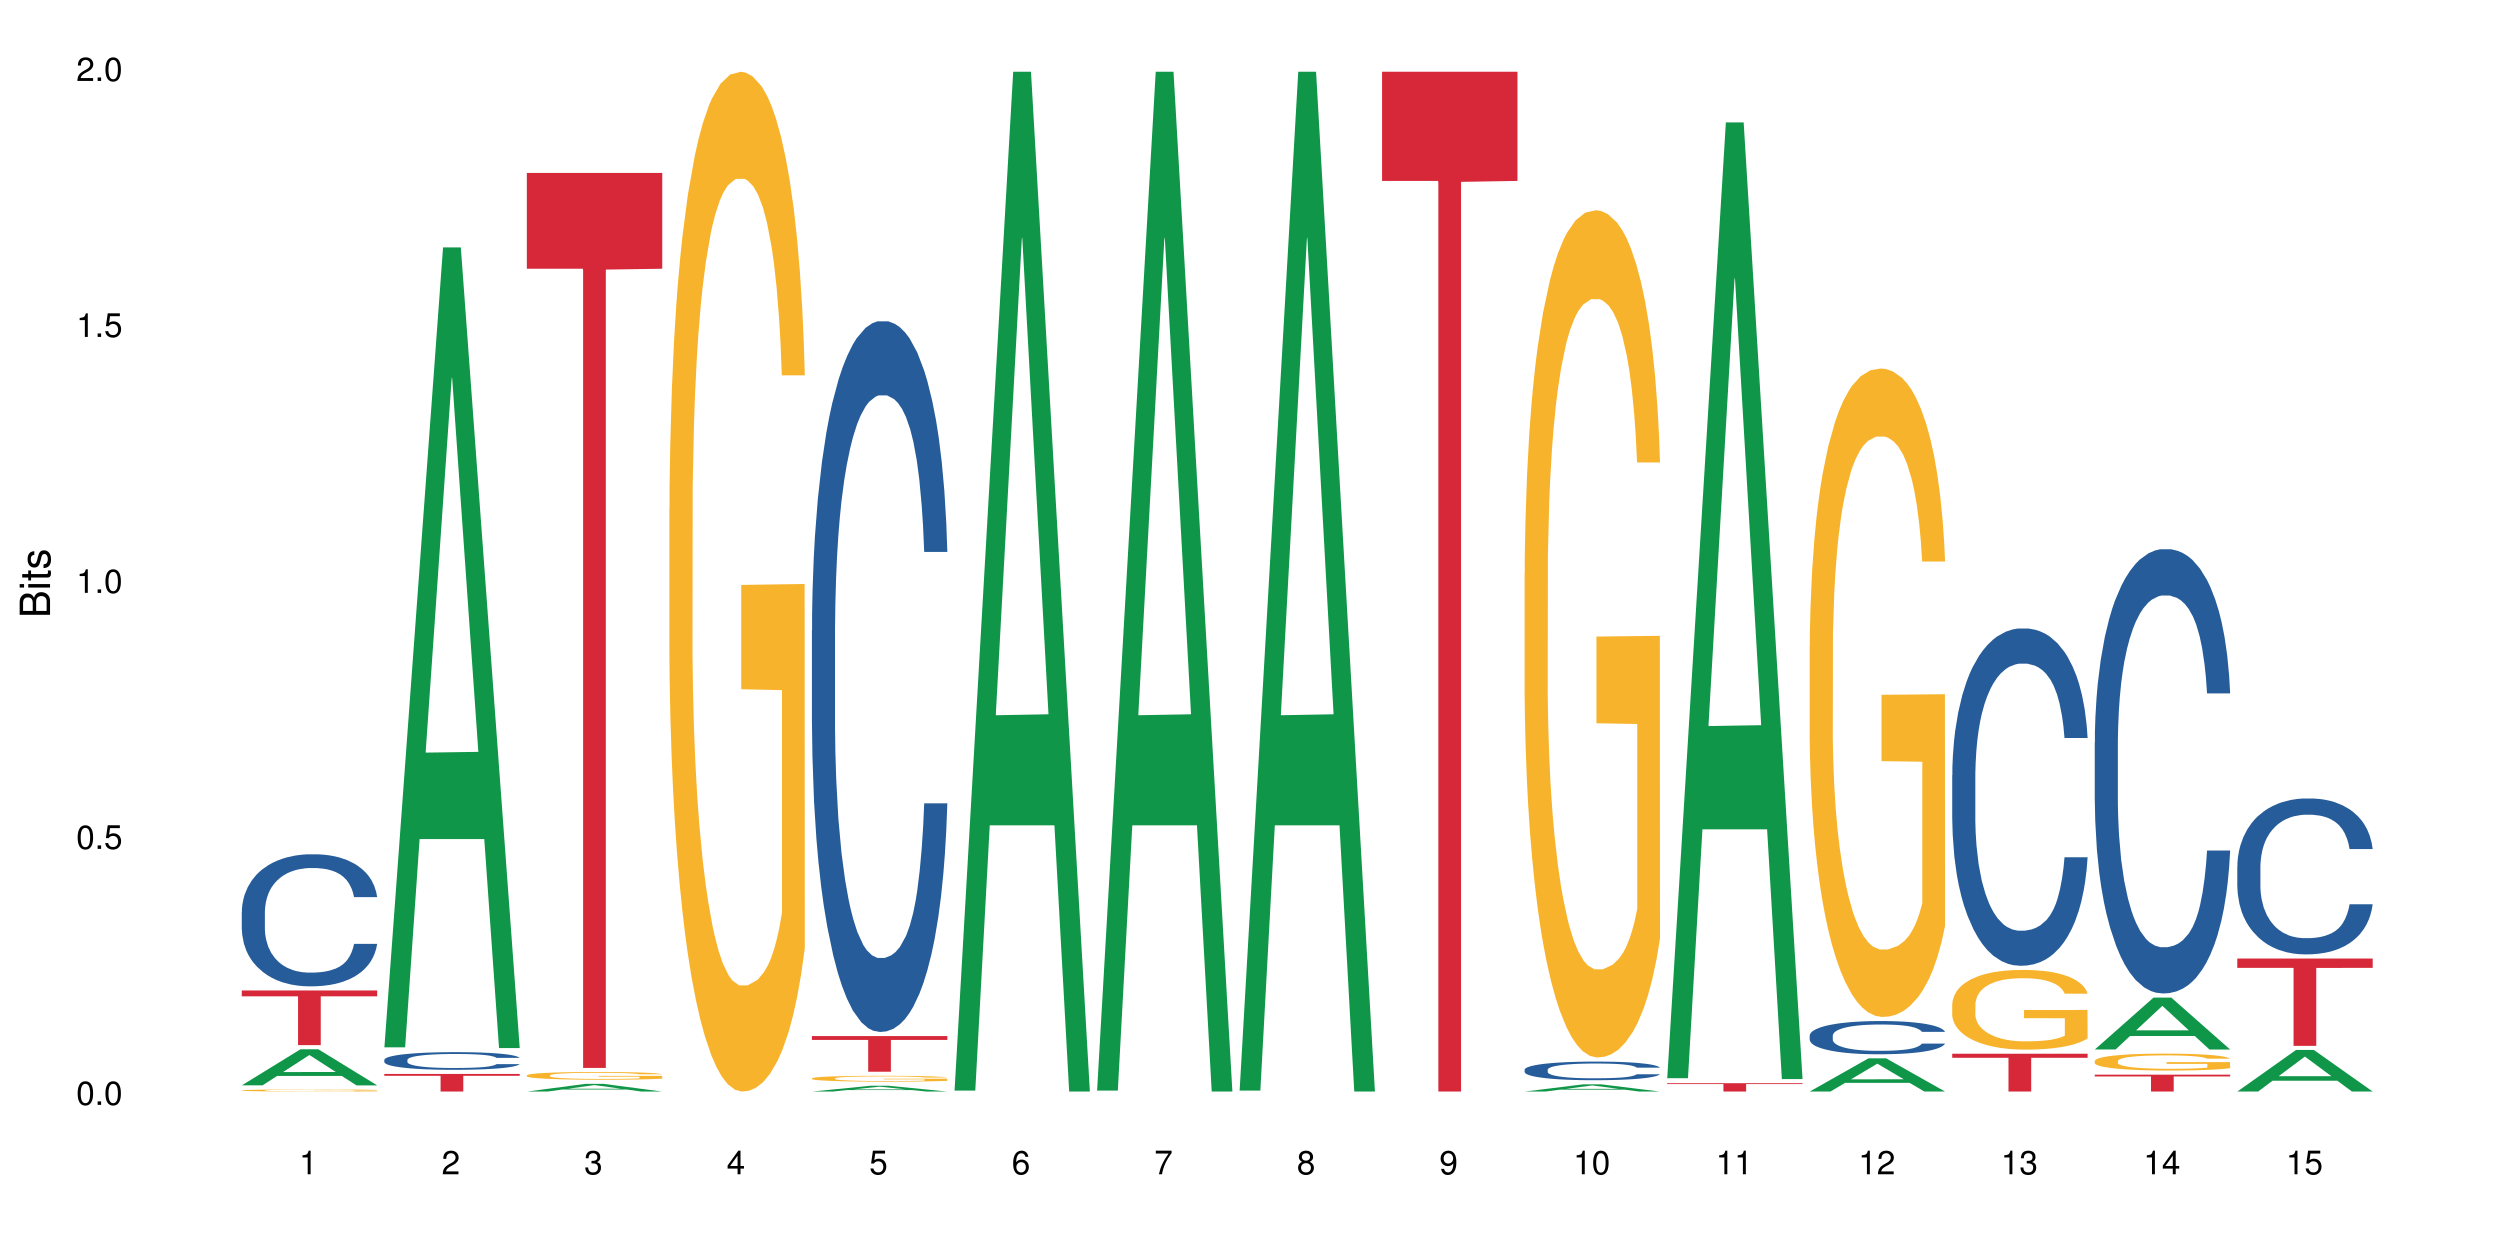 <?xml version="1.0" encoding="UTF-8"?>
<svg xmlns="http://www.w3.org/2000/svg" xmlns:xlink="http://www.w3.org/1999/xlink" width="720pt" height="360pt" viewBox="0 0 720 360" version="1.1">
<defs>
<g>
<symbol overflow="visible" id="glyph0-0">
<path style="stroke:none;" d=""/>
</symbol>
<symbol overflow="visible" id="glyph0-1">
<path style="stroke:none;" d="M 2.641 -6.797 C 2 -6.797 1.422 -6.531 1.078 -6.047 C 0.641 -5.453 0.406 -4.547 0.406 -3.297 C 0.406 -1 1.188 0.219 2.641 0.219 C 4.078 0.219 4.859 -1 4.859 -3.234 C 4.859 -4.562 4.656 -5.438 4.203 -6.047 C 3.844 -6.531 3.281 -6.797 2.641 -6.797 Z M 2.641 -6.047 C 3.547 -6.047 4 -5.125 4 -3.312 C 4 -1.375 3.562 -0.484 2.625 -0.484 C 1.734 -0.484 1.281 -1.422 1.281 -3.281 C 1.281 -5.141 1.734 -6.047 2.641 -6.047 Z M 2.641 -6.047 "/>
</symbol>
<symbol overflow="visible" id="glyph0-2">
<path style="stroke:none;" d="M 1.828 -1 L 0.828 -1 L 0.828 0 L 1.828 0 Z M 1.828 -1 "/>
</symbol>
<symbol overflow="visible" id="glyph0-3">
<path style="stroke:none;" d="M 4.562 -6.797 L 1.062 -6.797 L 0.547 -3.094 L 1.328 -3.094 C 1.719 -3.562 2.047 -3.734 2.578 -3.734 C 3.484 -3.734 4.062 -3.109 4.062 -2.094 C 4.062 -1.125 3.484 -0.531 2.578 -0.531 C 1.828 -0.531 1.375 -0.906 1.188 -1.672 L 0.328 -1.672 C 0.453 -1.109 0.547 -0.844 0.75 -0.594 C 1.125 -0.078 1.828 0.219 2.594 0.219 C 3.969 0.219 4.922 -0.781 4.922 -2.219 C 4.922 -3.562 4.031 -4.484 2.719 -4.484 C 2.25 -4.484 1.859 -4.359 1.469 -4.062 L 1.734 -5.969 L 4.562 -5.969 Z M 4.562 -6.797 "/>
</symbol>
<symbol overflow="visible" id="glyph0-4">
<path style="stroke:none;" d="M 2.484 -4.844 L 2.484 0 L 3.328 0 L 3.328 -6.797 L 2.766 -6.797 C 2.469 -5.75 2.281 -5.609 0.984 -5.453 L 0.984 -4.844 Z M 2.484 -4.844 "/>
</symbol>
<symbol overflow="visible" id="glyph0-5">
<path style="stroke:none;" d="M 4.859 -0.828 L 1.281 -0.828 C 1.359 -1.391 1.672 -1.75 2.5 -2.234 L 3.469 -2.75 C 4.406 -3.266 4.906 -3.969 4.906 -4.812 C 4.906 -5.375 4.672 -5.906 4.266 -6.266 C 3.859 -6.625 3.375 -6.797 2.719 -6.797 C 1.859 -6.797 1.219 -6.5 0.844 -5.922 C 0.609 -5.562 0.5 -5.125 0.484 -4.438 L 1.328 -4.438 C 1.359 -4.906 1.406 -5.188 1.531 -5.406 C 1.75 -5.812 2.188 -6.062 2.703 -6.062 C 3.469 -6.062 4.031 -5.516 4.031 -4.781 C 4.031 -4.25 3.719 -3.797 3.125 -3.438 L 2.234 -2.938 C 0.812 -2.141 0.406 -1.5 0.328 0 L 4.859 0 Z M 4.859 -0.828 "/>
</symbol>
<symbol overflow="visible" id="glyph0-6">
<path style="stroke:none;" d="M 2.125 -3.125 L 2.578 -3.125 C 3.516 -3.125 3.984 -2.703 3.984 -1.891 C 3.984 -1.031 3.469 -0.531 2.578 -0.531 C 1.656 -0.531 1.203 -0.984 1.156 -1.969 L 0.312 -1.969 C 0.344 -1.422 0.438 -1.078 0.609 -0.766 C 0.953 -0.109 1.625 0.219 2.547 0.219 C 3.953 0.219 4.859 -0.609 4.859 -1.906 C 4.859 -2.766 4.516 -3.25 3.703 -3.516 C 4.344 -3.766 4.656 -4.25 4.656 -4.938 C 4.656 -6.109 3.875 -6.797 2.578 -6.797 C 1.203 -6.797 0.484 -6.047 0.453 -4.609 L 1.297 -4.609 C 1.312 -5.016 1.344 -5.25 1.453 -5.453 C 1.641 -5.828 2.062 -6.062 2.594 -6.062 C 3.344 -6.062 3.797 -5.625 3.797 -4.906 C 3.797 -4.422 3.609 -4.141 3.25 -3.984 C 3.016 -3.891 2.719 -3.844 2.125 -3.844 Z M 2.125 -3.125 "/>
</symbol>
<symbol overflow="visible" id="glyph0-7">
<path style="stroke:none;" d="M 3.141 -1.625 L 3.141 0 L 3.984 0 L 3.984 -1.625 L 4.984 -1.625 L 4.984 -2.391 L 3.984 -2.391 L 3.984 -6.797 L 3.359 -6.797 L 0.266 -2.516 L 0.266 -1.625 Z M 3.141 -2.391 L 1 -2.391 L 3.141 -5.359 Z M 3.141 -2.391 "/>
</symbol>
<symbol overflow="visible" id="glyph0-8">
<path style="stroke:none;" d="M 4.781 -5.031 C 4.609 -6.141 3.891 -6.797 2.844 -6.797 C 2.094 -6.797 1.422 -6.438 1.031 -5.828 C 0.609 -5.172 0.406 -4.344 0.406 -3.094 C 0.406 -1.953 0.578 -1.234 0.984 -0.625 C 1.359 -0.078 1.953 0.219 2.703 0.219 C 3.984 0.219 4.922 -0.734 4.922 -2.078 C 4.922 -3.344 4.062 -4.234 2.844 -4.234 C 2.172 -4.234 1.641 -3.969 1.281 -3.469 C 1.281 -5.125 1.828 -6.047 2.797 -6.047 C 3.391 -6.047 3.797 -5.672 3.938 -5.031 Z M 2.734 -3.484 C 3.547 -3.484 4.062 -2.922 4.062 -2 C 4.062 -1.156 3.484 -0.531 2.703 -0.531 C 1.922 -0.531 1.328 -1.188 1.328 -2.047 C 1.328 -2.891 1.906 -3.484 2.734 -3.484 Z M 2.734 -3.484 "/>
</symbol>
<symbol overflow="visible" id="glyph0-9">
<path style="stroke:none;" d="M 4.984 -6.797 L 0.438 -6.797 L 0.438 -5.969 L 4.109 -5.969 C 2.5 -3.656 1.828 -2.234 1.328 0 L 2.219 0 C 2.594 -2.172 3.453 -4.047 4.984 -6.094 Z M 4.984 -6.797 "/>
</symbol>
<symbol overflow="visible" id="glyph0-10">
<path style="stroke:none;" d="M 3.75 -3.578 C 4.453 -4 4.688 -4.344 4.688 -4.984 C 4.688 -6.047 3.844 -6.797 2.641 -6.797 C 1.438 -6.797 0.594 -6.047 0.594 -4.984 C 0.594 -4.359 0.828 -4.016 1.516 -3.578 C 0.734 -3.203 0.359 -2.641 0.359 -1.891 C 0.359 -0.641 1.297 0.219 2.641 0.219 C 3.984 0.219 4.922 -0.641 4.922 -1.875 C 4.922 -2.641 4.531 -3.203 3.75 -3.578 Z M 2.641 -6.047 C 3.359 -6.047 3.812 -5.625 3.812 -4.969 C 3.812 -4.344 3.344 -3.922 2.641 -3.922 C 1.922 -3.922 1.453 -4.344 1.453 -4.984 C 1.453 -5.625 1.922 -6.047 2.641 -6.047 Z M 2.641 -3.203 C 3.484 -3.203 4.062 -2.672 4.062 -1.875 C 4.062 -1.062 3.484 -0.531 2.625 -0.531 C 1.797 -0.531 1.219 -1.078 1.219 -1.875 C 1.219 -2.672 1.797 -3.203 2.641 -3.203 Z M 2.641 -3.203 "/>
</symbol>
<symbol overflow="visible" id="glyph0-11">
<path style="stroke:none;" d="M 0.516 -1.547 C 0.672 -0.438 1.406 0.219 2.438 0.219 C 3.188 0.219 3.859 -0.141 4.266 -0.75 C 4.688 -1.406 4.891 -2.25 4.891 -3.484 C 4.891 -4.625 4.703 -5.359 4.312 -5.953 C 3.938 -6.5 3.344 -6.797 2.594 -6.797 C 1.297 -6.797 0.359 -5.844 0.359 -4.516 C 0.359 -3.25 1.234 -2.344 2.453 -2.344 C 3.094 -2.344 3.562 -2.578 4.016 -3.109 C 4 -1.453 3.469 -0.531 2.5 -0.531 C 1.906 -0.531 1.484 -0.906 1.359 -1.547 Z M 2.578 -6.062 C 3.375 -6.062 3.969 -5.406 3.969 -4.531 C 3.969 -3.688 3.375 -3.094 2.547 -3.094 C 1.734 -3.094 1.234 -3.672 1.234 -4.578 C 1.234 -5.438 1.797 -6.062 2.578 -6.062 Z M 2.578 -6.062 "/>
</symbol>
<symbol overflow="visible" id="glyph1-0">
<path style="stroke:none;" d=""/>
</symbol>
<symbol overflow="visible" id="glyph1-1">
<path style="stroke:none;" d="M 0 -0.953 L 0 -4.891 C 0 -5.719 -0.234 -6.344 -0.734 -6.797 C -1.188 -7.234 -1.812 -7.469 -2.5 -7.469 C -3.547 -7.469 -4.188 -7 -4.625 -5.875 C -4.984 -6.672 -5.641 -7.094 -6.531 -7.094 C -7.156 -7.094 -7.734 -6.859 -8.141 -6.391 C -8.562 -5.938 -8.75 -5.344 -8.75 -4.5 L -8.75 -0.953 Z M -4.984 -2.062 L -7.766 -2.062 L -7.766 -4.219 C -7.766 -4.844 -7.688 -5.203 -7.453 -5.5 C -7.219 -5.812 -6.859 -5.969 -6.375 -5.969 C -5.906 -5.969 -5.531 -5.812 -5.297 -5.5 C -5.062 -5.203 -4.984 -4.844 -4.984 -4.219 Z M -0.984 -2.062 L -4 -2.062 L -4 -4.781 C -4 -5.328 -3.859 -5.688 -3.578 -5.953 C -3.297 -6.219 -2.922 -6.359 -2.484 -6.359 C -2.062 -6.359 -1.688 -6.219 -1.406 -5.953 C -1.109 -5.688 -0.984 -5.328 -0.984 -4.781 Z M -0.984 -2.062 "/>
</symbol>
<symbol overflow="visible" id="glyph1-2">
<path style="stroke:none;" d="M -6.281 -1.797 L -6.281 -0.797 L 0 -0.797 L 0 -1.797 Z M -8.75 -1.797 L -8.75 -0.797 L -7.484 -0.797 L -7.484 -1.797 Z M -8.75 -1.797 "/>
</symbol>
<symbol overflow="visible" id="glyph1-3">
<path style="stroke:none;" d="M -6.281 -3.047 L -6.281 -2.016 L -8.016 -2.016 L -8.016 -1.016 L -6.281 -1.016 L -6.281 -0.172 L -5.469 -0.172 L -5.469 -1.016 L -0.719 -1.016 C -0.078 -1.016 0.281 -1.453 0.281 -2.234 C 0.281 -2.469 0.25 -2.719 0.188 -3.047 L -0.641 -3.047 C -0.609 -2.922 -0.594 -2.766 -0.594 -2.562 C -0.594 -2.141 -0.719 -2.016 -1.156 -2.016 L -5.469 -2.016 L -5.469 -3.047 Z M -6.281 -3.047 "/>
</symbol>
<symbol overflow="visible" id="glyph1-4">
<path style="stroke:none;" d="M -4.531 -5.25 C -5.766 -5.25 -6.469 -4.422 -6.469 -2.969 C -6.469 -1.516 -5.719 -0.562 -4.547 -0.562 C -3.562 -0.562 -3.094 -1.062 -2.734 -2.562 L -2.516 -3.484 C -2.344 -4.188 -2.094 -4.469 -1.625 -4.469 C -1.047 -4.469 -0.641 -3.875 -0.641 -3 C -0.641 -2.453 -0.797 -2 -1.062 -1.75 C -1.25 -1.594 -1.422 -1.531 -1.875 -1.469 L -1.875 -0.406 C -0.422 -0.453 0.281 -1.266 0.281 -2.922 C 0.281 -4.5 -0.5 -5.516 -1.719 -5.516 C -2.656 -5.516 -3.172 -4.984 -3.469 -3.734 L -3.703 -2.766 C -3.891 -1.953 -4.156 -1.609 -4.594 -1.609 C -5.172 -1.609 -5.547 -2.125 -5.547 -2.938 C -5.547 -3.75 -5.203 -4.172 -4.531 -4.203 Z M -4.531 -5.25 "/>
</symbol>
</g>
</defs>
<g id="surface24224">
<rect x="0" y="0" width="720" height="360" style="fill:rgb(100%,100%,100%);fill-opacity:1;stroke:none;"/>
<path style=" stroke:none;fill-rule:nonzero;fill:rgb(6.275%,58.824%,28.235%);fill-opacity:1;" d="M 69.629 312.578 L 69.672 312.57 L 86.547 302.184 L 91.672 302.184 L 108.629 312.59 L 102.668 312.59 L 98.418 309.871 L 79.797 309.871 L 75.629 312.578 L 69.629 312.578 L 81.586 308.75 L 96.711 308.738 L 89.172 303.883 L 89.086 303.875 L 89.004 303.902 L 81.547 308.738 L 81.586 308.75 Z M 69.629 312.578 "/>
<path style=" stroke:none;fill-rule:nonzero;fill:rgb(14.51%,36.078%,60%);fill-opacity:1;" d="M 69.629 262.59 L 69.676 262.555 L 69.676 261.723 L 69.82 260.398 L 70.152 258.73 L 70.484 257.586 L 71.34 255.535 L 72.531 253.551 L 73.766 252.023 L 74.672 251.117 L 75.48 250.422 L 77.332 249.137 L 78.523 248.477 L 79.809 247.887 L 81.375 247.297 L 82.52 246.949 L 85.086 246.391 L 86.988 246.148 L 88.461 246.043 L 91.648 246.043 L 93.551 246.184 L 94.93 246.355 L 96.453 246.637 L 97.738 246.949 L 99.973 247.711 L 101.969 248.688 L 102.871 249.242 L 104.301 250.32 L 105.395 251.363 L 106.156 252.266 L 107.012 253.551 L 107.77 255.117 L 108.344 256.891 L 108.629 258.383 L 101.969 258.383 L 101.637 256.992 L 101.258 255.918 L 100.543 254.492 L 99.828 253.484 L 98.832 252.477 L 97.926 251.812 L 96.691 251.152 L 95.598 250.738 L 94.453 250.422 L 93.359 250.215 L 91.27 250.008 L 88.844 250.008 L 87.938 250.078 L 86.086 250.355 L 85.086 250.598 L 83.66 251.086 L 82.66 251.535 L 81.473 252.23 L 80.664 252.824 L 79.664 253.727 L 78.949 254.527 L 78.141 255.672 L 77.668 256.543 L 77.238 257.516 L 76.859 258.664 L 76.574 259.879 L 76.383 261.164 L 76.289 262.418 L 76.289 267.805 L 76.383 269.055 L 76.621 270.516 L 77.238 272.637 L 78.141 274.48 L 79.188 275.938 L 80.188 276.98 L 80.758 277.469 L 81.52 278.023 L 82.707 278.719 L 84.422 279.414 L 85.418 279.691 L 86.941 279.973 L 88.512 280.109 L 90.602 280.109 L 92.457 279.973 L 93.695 279.797 L 94.977 279.52 L 96.738 278.93 L 97.832 278.371 L 98.781 277.711 L 99.496 277.051 L 99.973 276.496 L 100.684 275.418 L 101.258 274.234 L 101.684 273.02 L 101.969 271.836 L 108.629 271.836 L 108.344 273.227 L 107.914 274.582 L 107.484 275.59 L 106.82 276.809 L 106.059 277.887 L 104.965 279.102 L 104.062 279.902 L 102.871 280.77 L 101.777 281.43 L 100.59 282.023 L 98.832 282.719 L 97.688 283.066 L 96.453 283.379 L 94.977 283.656 L 93.125 283.898 L 91.125 284.039 L 89.27 284.074 L 87.273 284.004 L 85.801 283.863 L 83.848 283.551 L 81.426 282.926 L 79.664 282.266 L 78.285 281.605 L 77.098 280.91 L 75.766 279.973 L 74.051 278.441 L 73.008 277.258 L 72.293 276.285 L 71.484 274.93 L 70.914 273.715 L 70.246 271.766 L 69.773 269.301 L 69.629 267.387 Z M 69.629 262.59 "/>
<path style=" stroke:none;fill-rule:nonzero;fill:rgb(96.863%,70.196%,16.863%);fill-opacity:1;" d="M 69.629 314.027 L 69.676 314.027 L 69.676 314.016 L 69.867 313.988 L 70.344 313.957 L 70.961 313.926 L 71.625 313.906 L 72.055 313.895 L 72.77 313.879 L 73.387 313.867 L 74.957 313.84 L 76.953 313.816 L 78.047 313.809 L 79.285 313.797 L 81.043 313.789 L 81.852 313.785 L 84.324 313.773 L 87.133 313.77 L 93.598 313.77 L 96.262 313.777 L 97.785 313.781 L 98.973 313.789 L 100.211 313.797 L 101.73 313.805 L 103.16 313.82 L 104.301 313.832 L 105.441 313.848 L 106.391 313.867 L 107.199 313.887 L 107.914 313.91 L 108.344 313.93 L 108.629 313.949 L 102.016 313.949 L 101.637 313.93 L 101.207 313.914 L 100.496 313.895 L 99.066 313.871 L 97.738 313.855 L 96.594 313.848 L 95.168 313.84 L 93.789 313.836 L 92.219 313.832 L 88.746 313.832 L 86.465 313.836 L 85.133 313.84 L 84.184 313.844 L 82.852 313.852 L 82.043 313.859 L 81.566 313.863 L 80.141 313.879 L 79.188 313.895 L 78.664 313.906 L 78 313.922 L 77.523 313.938 L 77 313.961 L 76.715 313.977 L 76.336 314.012 L 76.289 314.113 L 76.43 314.133 L 76.715 314.156 L 77.098 314.176 L 77.668 314.195 L 78.238 314.211 L 79.234 314.234 L 80.094 314.25 L 80.758 314.258 L 82.043 314.273 L 82.566 314.277 L 83.801 314.289 L 85.086 314.297 L 86.656 314.301 L 87.844 314.305 L 89.746 314.309 L 92.172 314.309 L 95.027 314.305 L 96.832 314.301 L 98.07 314.297 L 98.879 314.293 L 99.875 314.285 L 100.59 314.281 L 101.258 314.273 L 102.062 314.266 L 102.062 314.133 L 90.316 314.133 L 90.316 314.07 L 108.578 314.07 L 108.629 314.285 L 107.629 314.301 L 106.391 314.316 L 105.203 314.324 L 103.965 314.336 L 102.207 314.348 L 100.781 314.352 L 98.594 314.359 L 96.594 314.363 L 94.504 314.367 L 92.648 314.371 L 88.512 314.371 L 86.418 314.367 L 84.754 314.363 L 83.23 314.355 L 81.711 314.348 L 79.809 314.336 L 78.57 314.328 L 77.285 314.316 L 76.004 314.305 L 74.859 314.289 L 74.102 314.277 L 73.34 314.262 L 72.531 314.246 L 71.77 314.227 L 71.199 314.211 L 70.676 314.191 L 70.297 314.172 L 69.914 314.148 L 69.723 314.129 L 69.629 314.113 Z M 69.629 314.027 "/>
<path style=" stroke:none;fill-rule:nonzero;fill:rgb(83.922%,15.686%,22.353%);fill-opacity:1;" d="M 69.629 285.254 L 108.629 285.254 L 108.629 286.938 L 92.375 286.953 L 92.375 301.004 L 85.836 301.004 L 85.836 286.969 L 85.742 286.938 L 69.629 286.938 Z M 69.629 285.254 "/>
<path style=" stroke:none;fill-rule:nonzero;fill:rgb(6.275%,58.824%,28.235%);fill-opacity:1;" d="M 110.68 301.625 L 110.723 301.41 L 127.598 71.25 L 132.719 71.25 L 149.68 301.844 L 143.719 301.844 L 139.469 241.652 L 120.848 241.652 L 116.68 301.625 L 110.68 301.625 L 122.637 216.75 L 137.762 216.535 L 130.223 108.926 L 130.137 108.707 L 130.055 109.359 L 122.598 216.535 L 122.637 216.75 Z M 110.68 301.625 "/>
<path style=" stroke:none;fill-rule:nonzero;fill:rgb(14.51%,36.078%,60%);fill-opacity:1;" d="M 110.68 305.234 L 110.727 305.23 L 110.727 305.117 L 110.871 304.941 L 111.203 304.719 L 111.535 304.566 L 112.391 304.289 L 113.582 304.027 L 114.816 303.82 L 115.723 303.699 L 116.531 303.609 L 118.383 303.438 L 119.574 303.348 L 120.859 303.27 L 122.426 303.188 L 123.57 303.145 L 126.137 303.07 L 128.039 303.035 L 129.512 303.023 L 132.699 303.023 L 134.602 303.039 L 135.98 303.062 L 137.504 303.102 L 138.789 303.145 L 141.023 303.246 L 143.02 303.375 L 143.922 303.449 L 145.352 303.594 L 146.445 303.734 L 147.207 303.855 L 148.062 304.027 L 148.82 304.234 L 149.395 304.473 L 149.68 304.672 L 143.02 304.672 L 142.688 304.484 L 142.305 304.344 L 141.594 304.152 L 140.879 304.016 L 139.883 303.883 L 138.977 303.793 L 137.742 303.707 L 136.648 303.648 L 135.504 303.609 L 134.41 303.578 L 132.32 303.551 L 129.895 303.551 L 128.988 303.562 L 127.137 303.598 L 126.137 303.633 L 124.711 303.695 L 123.711 303.758 L 122.523 303.848 L 121.715 303.93 L 120.715 304.051 L 120 304.156 L 119.191 304.309 L 118.719 304.426 L 118.289 304.555 L 117.91 304.711 L 117.625 304.871 L 117.434 305.043 L 117.34 305.211 L 117.34 305.93 L 117.434 306.098 L 117.672 306.293 L 118.289 306.578 L 119.191 306.824 L 120.238 307.02 L 121.238 307.16 L 121.809 307.223 L 122.57 307.297 L 123.758 307.391 L 125.473 307.484 L 126.469 307.52 L 127.992 307.559 L 129.562 307.578 L 131.652 307.578 L 133.508 307.559 L 134.746 307.535 L 136.027 307.496 L 137.789 307.418 L 138.883 307.344 L 139.832 307.258 L 140.547 307.168 L 141.023 307.094 L 141.734 306.949 L 142.305 306.793 L 142.734 306.629 L 143.02 306.469 L 149.68 306.469 L 149.395 306.656 L 148.965 306.836 L 148.535 306.973 L 147.871 307.137 L 147.109 307.277 L 146.016 307.441 L 145.113 307.551 L 143.922 307.664 L 142.828 307.754 L 141.641 307.832 L 139.883 307.926 L 138.738 307.973 L 137.504 308.012 L 136.027 308.051 L 134.176 308.082 L 132.176 308.102 L 130.32 308.105 L 128.324 308.098 L 126.852 308.078 L 124.898 308.035 L 122.473 307.953 L 120.715 307.863 L 119.336 307.777 L 118.148 307.684 L 116.816 307.559 L 115.102 307.355 L 114.059 307.195 L 113.344 307.066 L 112.535 306.883 L 111.965 306.723 L 111.297 306.461 L 110.824 306.133 L 110.68 305.875 Z M 110.68 305.234 "/>
<path style=" stroke:none;fill-rule:nonzero;fill:rgb(83.922%,15.686%,22.353%);fill-opacity:1;" d="M 110.68 309.285 L 149.68 309.285 L 149.68 309.832 L 133.426 309.836 L 133.426 314.371 L 126.887 314.371 L 126.887 309.84 L 126.793 309.832 L 110.68 309.832 Z M 110.68 309.285 "/>
<path style=" stroke:none;fill-rule:nonzero;fill:rgb(6.275%,58.824%,28.235%);fill-opacity:1;" d="M 151.73 314.367 L 151.773 314.367 L 168.648 312.145 L 173.77 312.145 L 190.73 314.371 L 184.77 314.371 L 180.52 313.789 L 161.898 313.789 L 157.73 314.367 L 151.73 314.367 L 163.688 313.547 L 178.812 313.547 L 171.27 312.508 L 171.188 312.504 L 171.105 312.512 L 163.648 313.547 L 163.688 313.547 Z M 151.73 314.367 "/>
<path style=" stroke:none;fill-rule:nonzero;fill:rgb(96.863%,70.196%,16.863%);fill-opacity:1;" d="M 151.73 309.691 L 151.777 309.688 L 151.777 309.648 L 151.969 309.555 L 152.445 309.43 L 153.062 309.328 L 153.727 309.246 L 154.156 309.203 L 154.871 309.141 L 155.488 309.098 L 157.059 309.004 L 159.055 308.918 L 160.148 308.883 L 161.387 308.848 L 163.145 308.809 L 163.953 308.797 L 166.426 308.762 L 169.23 308.742 L 172.324 308.738 L 173.75 308.738 L 175.699 308.746 L 178.363 308.77 L 179.887 308.789 L 181.074 308.809 L 182.312 308.836 L 183.832 308.875 L 185.258 308.926 L 186.402 308.973 L 187.543 309.035 L 188.492 309.102 L 189.301 309.172 L 190.016 309.258 L 190.445 309.328 L 190.73 309.398 L 184.117 309.398 L 183.738 309.328 L 183.309 309.273 L 182.598 309.207 L 181.883 309.156 L 181.168 309.117 L 179.84 309.066 L 178.695 309.035 L 177.27 309.004 L 175.891 308.988 L 174.32 308.973 L 173.371 308.969 L 170.848 308.969 L 168.566 308.984 L 167.234 309 L 166.285 309.016 L 164.953 309.047 L 164.145 309.07 L 163.668 309.09 L 162.242 309.152 L 161.289 309.207 L 160.766 309.246 L 160.102 309.309 L 159.625 309.363 L 159.102 309.445 L 158.816 309.504 L 158.438 309.645 L 158.391 310.008 L 158.531 310.086 L 158.816 310.172 L 159.199 310.242 L 159.77 310.32 L 160.34 310.379 L 161.336 310.461 L 162.195 310.512 L 162.859 310.547 L 164.145 310.602 L 164.668 310.621 L 165.902 310.656 L 167.188 310.684 L 168.758 310.711 L 169.945 310.723 L 171.848 310.73 L 174.273 310.73 L 177.129 310.719 L 178.934 310.703 L 180.172 310.688 L 180.98 310.672 L 181.977 310.652 L 182.691 310.629 L 183.355 310.609 L 184.164 310.574 L 184.164 310.086 L 172.418 310.086 L 172.418 309.855 L 190.68 309.855 L 190.73 310.652 L 189.73 310.707 L 188.492 310.758 L 187.305 310.801 L 186.066 310.832 L 184.309 310.871 L 182.883 310.898 L 180.695 310.926 L 178.695 310.945 L 176.605 310.957 L 174.75 310.961 L 172.562 310.965 L 170.613 310.961 L 168.52 310.949 L 166.855 310.93 L 165.332 310.91 L 163.812 310.883 L 161.91 310.84 L 160.672 310.809 L 159.387 310.766 L 158.105 310.715 L 156.961 310.66 L 156.203 310.617 L 155.441 310.566 L 154.633 310.508 L 153.871 310.438 L 153.301 310.375 L 152.777 310.301 L 152.398 310.234 L 152.016 310.145 L 151.824 310.07 L 151.73 310.008 Z M 151.73 309.691 "/>
<path style=" stroke:none;fill-rule:nonzero;fill:rgb(83.922%,15.686%,22.353%);fill-opacity:1;" d="M 151.73 49.809 L 190.73 49.809 L 190.73 77.398 L 174.477 77.641 L 174.477 307.559 L 167.938 307.559 L 167.938 77.883 L 167.84 77.398 L 151.73 77.398 Z M 151.73 49.809 "/>
<path style=" stroke:none;fill-rule:nonzero;fill:rgb(96.863%,70.196%,16.863%);fill-opacity:1;" d="M 192.781 146.461 L 192.828 146.191 L 192.828 140.828 L 193.02 128.758 L 193.496 112.129 L 194.113 98.449 L 194.777 87.719 L 195.207 82.086 L 195.922 74.039 L 196.539 68.141 L 198.109 56.07 L 200.105 44.805 L 201.199 39.977 L 202.438 35.414 L 204.195 30.32 L 205.004 28.441 L 207.477 24.148 L 210.281 21.469 L 213.375 20.664 L 214.801 20.93 L 216.75 22.004 L 219.414 24.953 L 220.938 27.637 L 222.125 30.32 L 223.363 33.805 L 224.883 39.172 L 226.309 45.609 L 227.453 52.047 L 228.594 60.094 L 229.543 68.676 L 230.352 78.062 L 231.066 89.328 L 231.496 98.715 L 231.781 108.105 L 225.168 108.105 L 224.789 98.715 L 224.359 91.477 L 223.648 82.625 L 222.934 76.188 L 222.219 71.09 L 220.887 64.117 L 219.746 59.824 L 218.32 56.07 L 216.941 53.656 L 215.371 52.047 L 214.422 51.508 L 211.898 51.508 L 209.617 53.387 L 208.285 55.531 L 207.336 57.68 L 206.004 61.703 L 205.195 64.922 L 204.719 67.066 L 203.293 75.383 L 202.34 82.891 L 201.816 87.988 L 201.152 96.035 L 200.676 103.277 L 200.152 114.004 L 199.867 122.051 L 199.488 140.293 L 199.441 188.574 L 199.582 198.766 L 199.867 209.762 L 200.25 219.418 L 200.82 229.609 L 201.391 237.391 L 202.387 247.852 L 203.246 254.824 L 203.91 259.383 L 205.195 266.625 L 205.719 269.039 L 206.953 273.867 L 208.238 277.625 L 209.809 280.844 L 210.996 282.453 L 212.898 283.793 L 215.324 283.793 L 218.18 282.184 L 219.984 280.039 L 221.223 277.891 L 222.031 276.016 L 223.027 273.062 L 223.742 270.383 L 224.406 267.43 L 225.215 262.871 L 225.215 198.766 L 213.469 198.496 L 213.469 168.457 L 231.73 168.188 L 231.781 273.062 L 230.781 280.305 L 229.543 287.281 L 228.355 292.645 L 227.117 297.203 L 225.359 302.301 L 223.934 305.52 L 221.746 309.273 L 219.746 311.688 L 217.656 313.297 L 215.801 314.102 L 213.613 314.371 L 211.664 313.836 L 209.57 312.227 L 207.906 310.078 L 206.383 307.398 L 204.859 303.91 L 202.957 298.277 L 201.723 293.719 L 200.438 288.086 L 199.152 281.379 L 198.012 274.137 L 197.25 268.504 L 196.492 262.066 L 195.684 254.02 L 194.922 244.898 L 194.352 236.586 L 193.828 227.195 L 193.445 218.344 L 193.066 206.277 L 192.875 196.621 L 192.781 188.305 Z M 192.781 146.461 "/>
<path style=" stroke:none;fill-rule:nonzero;fill:rgb(6.275%,58.824%,28.235%);fill-opacity:1;" d="M 233.832 314.367 L 233.875 314.367 L 250.746 312.691 L 255.871 312.691 L 272.832 314.371 L 266.871 314.371 L 262.621 313.934 L 244 313.934 L 239.832 314.367 L 233.832 314.367 L 245.789 313.75 L 260.914 313.75 L 253.371 312.965 L 253.289 312.965 L 253.207 312.969 L 245.75 313.75 L 245.789 313.75 Z M 233.832 314.367 "/>
<path style=" stroke:none;fill-rule:nonzero;fill:rgb(14.51%,36.078%,60%);fill-opacity:1;" d="M 233.832 181.598 L 233.879 181.41 L 233.879 176.922 L 234.023 169.812 L 234.355 160.832 L 234.688 154.656 L 235.543 143.621 L 236.734 132.957 L 237.969 124.723 L 238.875 119.859 L 239.684 116.117 L 241.535 109.195 L 242.727 105.641 L 244.008 102.461 L 245.578 99.281 L 246.719 97.41 L 249.289 94.414 L 251.191 93.105 L 252.664 92.547 L 255.852 92.547 L 257.754 93.293 L 259.133 94.23 L 260.656 95.727 L 261.938 97.41 L 264.176 101.523 L 266.172 106.762 L 267.074 109.758 L 268.504 115.555 L 269.598 121.168 L 270.355 126.035 L 271.215 132.957 L 271.973 141.375 L 272.543 150.914 L 272.832 158.961 L 266.172 158.961 L 265.84 151.477 L 265.457 145.676 L 264.746 138.008 L 264.031 132.582 L 263.031 127.156 L 262.129 123.602 L 260.895 120.047 L 259.801 117.801 L 258.656 116.117 L 257.562 114.996 L 255.473 113.871 L 253.047 113.871 L 252.141 114.246 L 250.289 115.742 L 249.289 117.055 L 247.863 119.672 L 246.863 122.105 L 245.676 125.848 L 244.867 129.027 L 243.867 133.891 L 243.152 138.195 L 242.344 144.367 L 241.871 149.043 L 241.441 154.285 L 241.062 160.457 L 240.777 167.004 L 240.586 173.926 L 240.492 180.664 L 240.492 209.66 L 240.586 216.395 L 240.824 224.254 L 241.441 235.664 L 242.344 245.582 L 243.391 253.438 L 244.391 259.051 L 244.961 261.672 L 245.723 264.664 L 246.91 268.406 L 248.621 272.148 L 249.621 273.645 L 251.145 275.141 L 252.711 275.891 L 254.805 275.891 L 256.66 275.141 L 257.898 274.203 L 259.18 272.707 L 260.941 269.527 L 262.035 266.535 L 262.984 262.98 L 263.699 259.426 L 264.176 256.434 L 264.887 250.633 L 265.457 244.27 L 265.887 237.723 L 266.172 231.363 L 272.832 231.363 L 272.543 238.848 L 272.117 246.141 L 271.688 251.566 L 271.023 258.117 L 270.262 263.914 L 269.168 270.465 L 268.266 274.766 L 267.074 279.441 L 265.98 282.996 L 264.793 286.18 L 263.031 289.922 L 261.891 291.789 L 260.656 293.477 L 259.18 294.973 L 257.324 296.281 L 255.328 297.031 L 253.473 297.215 L 251.477 296.844 L 250.004 296.094 L 248.051 294.41 L 245.625 291.043 L 243.867 287.488 L 242.488 283.934 L 241.297 280.191 L 239.969 275.141 L 238.254 266.91 L 237.207 260.547 L 236.496 255.309 L 235.688 248.012 L 235.117 241.465 L 234.449 230.988 L 233.977 217.707 L 233.832 207.414 Z M 233.832 181.598 "/>
<path style=" stroke:none;fill-rule:nonzero;fill:rgb(96.863%,70.196%,16.863%);fill-opacity:1;" d="M 233.832 310.551 L 233.879 310.551 L 233.879 310.52 L 234.07 310.449 L 234.547 310.355 L 235.164 310.277 L 235.828 310.215 L 236.258 310.184 L 236.973 310.137 L 237.59 310.105 L 239.16 310.035 L 241.156 309.969 L 242.25 309.941 L 243.488 309.918 L 245.246 309.887 L 246.055 309.875 L 248.527 309.852 L 251.332 309.836 L 254.426 309.832 L 255.852 309.832 L 257.801 309.84 L 260.465 309.855 L 261.988 309.871 L 263.176 309.887 L 264.414 309.906 L 265.934 309.938 L 267.359 309.977 L 268.504 310.012 L 269.645 310.059 L 270.594 310.105 L 271.402 310.16 L 272.117 310.227 L 272.543 310.277 L 272.832 310.332 L 266.219 310.332 L 265.84 310.277 L 265.41 310.238 L 264.699 310.188 L 263.984 310.148 L 263.27 310.121 L 261.938 310.082 L 260.797 310.055 L 259.371 310.035 L 257.992 310.02 L 256.422 310.012 L 255.473 310.008 L 252.949 310.008 L 250.668 310.02 L 249.336 310.031 L 248.387 310.043 L 247.055 310.066 L 246.246 310.086 L 245.77 310.098 L 244.344 310.145 L 243.391 310.188 L 242.867 310.219 L 242.203 310.262 L 241.727 310.305 L 241.203 310.367 L 240.918 310.41 L 240.539 310.516 L 240.492 310.793 L 240.633 310.852 L 240.918 310.914 L 241.297 310.969 L 241.871 311.027 L 242.441 311.07 L 243.438 311.133 L 244.297 311.172 L 244.961 311.195 L 246.246 311.238 L 246.77 311.254 L 248.004 311.281 L 249.289 311.301 L 250.859 311.32 L 252.047 311.328 L 253.949 311.336 L 256.375 311.336 L 259.227 311.328 L 261.035 311.316 L 262.273 311.305 L 263.082 311.293 L 264.078 311.277 L 264.793 311.262 L 265.457 311.242 L 266.266 311.219 L 266.266 310.852 L 254.52 310.848 L 254.52 310.676 L 272.781 310.676 L 272.832 311.277 L 271.832 311.316 L 270.594 311.355 L 269.406 311.387 L 268.168 311.414 L 266.41 311.441 L 264.984 311.461 L 262.797 311.484 L 260.797 311.496 L 258.707 311.504 L 256.852 311.512 L 254.664 311.512 L 252.711 311.508 L 250.621 311.5 L 248.957 311.488 L 247.434 311.473 L 245.91 311.453 L 244.008 311.418 L 242.773 311.395 L 240.203 311.324 L 239.062 311.281 L 238.301 311.25 L 237.543 311.211 L 236.734 311.168 L 235.973 311.113 L 235.402 311.066 L 234.879 311.012 L 234.496 310.961 L 234.117 310.895 L 233.926 310.84 L 233.832 310.789 Z M 233.832 310.551 "/>
<path style=" stroke:none;fill-rule:nonzero;fill:rgb(83.922%,15.686%,22.353%);fill-opacity:1;" d="M 233.832 298.395 L 272.832 298.395 L 272.832 299.492 L 256.578 299.504 L 256.578 308.652 L 250.039 308.652 L 250.039 299.512 L 249.941 299.492 L 233.832 299.492 Z M 233.832 298.395 "/>
<path style=" stroke:none;fill-rule:nonzero;fill:rgb(6.275%,58.824%,28.235%);fill-opacity:1;" d="M 274.883 314.094 L 274.926 313.82 L 291.797 20.664 L 296.922 20.664 L 313.883 314.371 L 307.922 314.371 L 303.672 237.703 L 285.051 237.703 L 280.883 314.094 L 274.883 314.094 L 286.84 205.988 L 301.965 205.711 L 294.422 68.648 L 294.34 68.375 L 294.258 69.199 L 286.801 205.711 L 286.84 205.988 Z M 274.883 314.094 "/>
<path style=" stroke:none;fill-rule:nonzero;fill:rgb(6.275%,58.824%,28.235%);fill-opacity:1;" d="M 315.934 314.094 L 315.977 313.82 L 332.848 20.664 L 337.973 20.664 L 354.93 314.371 L 348.973 314.371 L 344.723 237.703 L 326.102 237.703 L 321.934 314.094 L 315.934 314.094 L 327.891 205.988 L 343.016 205.711 L 335.473 68.648 L 335.391 68.375 L 335.309 69.199 L 327.848 205.711 L 327.891 205.988 Z M 315.934 314.094 "/>
<path style=" stroke:none;fill-rule:nonzero;fill:rgb(6.275%,58.824%,28.235%);fill-opacity:1;" d="M 356.984 314.094 L 357.027 313.82 L 373.898 20.664 L 379.023 20.664 L 395.98 314.371 L 390.023 314.371 L 385.773 237.703 L 367.148 237.703 L 362.984 314.094 L 356.984 314.094 L 368.941 205.988 L 384.066 205.711 L 376.523 68.648 L 376.441 68.375 L 376.359 69.199 L 368.898 205.711 L 368.941 205.988 Z M 356.984 314.094 "/>
<path style=" stroke:none;fill-rule:nonzero;fill:rgb(83.922%,15.686%,22.353%);fill-opacity:1;" d="M 398.035 20.664 L 437.031 20.664 L 437.031 52.102 L 420.781 52.379 L 420.781 314.371 L 414.242 314.371 L 414.242 52.652 L 414.145 52.102 L 398.035 52.102 Z M 398.035 20.664 "/>
<path style=" stroke:none;fill-rule:nonzero;fill:rgb(6.275%,58.824%,28.235%);fill-opacity:1;" d="M 439.086 314.367 L 439.129 314.367 L 456 312.281 L 461.125 312.281 L 478.082 314.371 L 472.125 314.371 L 467.875 313.824 L 449.25 313.824 L 445.086 314.367 L 439.086 314.367 L 451.043 313.598 L 466.168 313.598 L 458.625 312.621 L 458.543 312.621 L 458.461 312.625 L 451 313.598 L 451.043 313.598 Z M 439.086 314.367 "/>
<path style=" stroke:none;fill-rule:nonzero;fill:rgb(14.51%,36.078%,60%);fill-opacity:1;" d="M 439.086 308.074 L 439.133 308.07 L 439.133 307.953 L 439.277 307.766 L 439.609 307.531 L 439.941 307.367 L 440.797 307.078 L 441.988 306.801 L 443.223 306.586 L 444.125 306.457 L 444.934 306.359 L 446.789 306.18 L 447.98 306.086 L 449.262 306.004 L 450.832 305.918 L 451.973 305.871 L 454.543 305.793 L 456.445 305.758 L 457.918 305.742 L 461.105 305.742 L 463.008 305.762 L 464.387 305.785 L 465.91 305.824 L 467.191 305.871 L 469.43 305.977 L 471.426 306.113 L 472.328 306.191 L 473.754 306.344 L 474.852 306.492 L 475.609 306.621 L 476.465 306.801 L 477.227 307.02 L 477.797 307.27 L 478.082 307.48 L 471.426 307.48 L 471.094 307.285 L 470.711 307.133 L 470 306.934 L 469.285 306.789 L 468.285 306.648 L 467.383 306.555 L 466.145 306.461 L 465.051 306.402 L 463.91 306.359 L 462.816 306.332 L 460.727 306.301 L 458.301 306.301 L 457.395 306.312 L 455.539 306.352 L 454.543 306.383 L 453.117 306.453 L 452.117 306.516 L 450.926 306.613 L 450.117 306.699 L 449.121 306.824 L 448.406 306.938 L 447.598 307.098 L 447.121 307.223 L 446.695 307.359 L 446.312 307.52 L 446.027 307.691 L 445.84 307.875 L 445.742 308.051 L 445.742 308.809 L 445.84 308.984 L 446.078 309.191 L 446.695 309.488 L 447.598 309.75 L 448.645 309.957 L 449.645 310.102 L 450.215 310.172 L 450.977 310.25 L 452.164 310.348 L 453.875 310.445 L 454.875 310.484 L 456.398 310.523 L 457.965 310.543 L 460.059 310.543 L 461.914 310.523 L 463.148 310.5 L 464.434 310.461 L 466.195 310.375 L 467.289 310.297 L 468.238 310.203 L 468.953 310.113 L 469.43 310.035 L 470.141 309.883 L 470.711 309.715 L 471.141 309.543 L 471.426 309.379 L 478.082 309.379 L 477.797 309.574 L 477.371 309.766 L 476.941 309.906 L 476.277 310.078 L 475.516 310.23 L 474.422 310.402 L 473.52 310.512 L 472.328 310.637 L 471.234 310.73 L 470.047 310.812 L 468.285 310.91 L 467.145 310.961 L 465.91 311.004 L 464.434 311.043 L 462.578 311.078 L 460.582 311.098 L 458.727 311.102 L 456.73 311.09 L 455.254 311.07 L 453.305 311.027 L 450.879 310.941 L 449.121 310.848 L 447.742 310.754 L 446.551 310.656 L 445.219 310.523 L 443.508 310.309 L 442.461 310.141 L 441.75 310.004 L 440.941 309.812 L 440.371 309.641 L 439.703 309.367 L 439.227 309.02 L 439.086 308.75 Z M 439.086 308.074 "/>
<path style=" stroke:none;fill-rule:nonzero;fill:rgb(96.863%,70.196%,16.863%);fill-opacity:1;" d="M 439.086 165.062 L 439.133 164.84 L 439.133 160.383 L 439.324 150.355 L 439.801 136.539 L 440.418 125.172 L 441.082 116.258 L 441.512 111.578 L 442.223 104.895 L 442.844 99.992 L 444.41 89.965 L 446.41 80.605 L 447.504 76.594 L 448.738 72.805 L 450.5 68.57 L 451.309 67.012 L 453.781 63.445 L 456.586 61.219 L 459.68 60.547 L 461.105 60.77 L 463.055 61.664 L 465.719 64.113 L 467.242 66.344 L 468.43 68.57 L 469.664 71.469 L 471.188 75.926 L 472.613 81.273 L 473.754 86.621 L 474.898 93.305 L 475.848 100.438 L 476.656 108.238 L 477.371 117.598 L 477.797 125.395 L 478.082 133.195 L 471.473 133.195 L 471.094 125.395 L 470.664 119.379 L 469.949 112.023 L 469.238 106.676 L 468.523 102.441 L 467.191 96.648 L 466.051 93.082 L 464.625 89.965 L 463.246 87.957 L 461.676 86.621 L 460.727 86.176 L 458.203 86.176 L 455.922 87.734 L 454.59 89.52 L 453.637 91.301 L 452.309 94.645 L 451.5 97.316 L 451.023 99.102 L 449.598 106.008 L 448.645 112.25 L 448.121 116.48 L 447.457 123.168 L 446.98 129.184 L 446.457 138.098 L 446.172 144.785 L 445.793 159.938 L 445.742 200.051 L 445.887 208.516 L 446.172 217.652 L 446.551 225.676 L 447.121 234.145 L 447.695 240.605 L 448.691 249.297 L 449.547 255.09 L 450.215 258.879 L 451.5 264.898 L 452.02 266.902 L 453.258 270.914 L 454.543 274.035 L 456.113 276.707 L 457.301 278.043 L 459.203 279.16 L 461.629 279.16 L 464.48 277.82 L 466.289 276.039 L 467.527 274.258 L 468.336 272.695 L 469.332 270.246 L 470.047 268.016 L 470.711 265.566 L 471.52 261.777 L 471.52 208.516 L 459.773 208.293 L 459.773 183.336 L 478.035 183.113 L 478.082 270.246 L 477.086 276.262 L 475.848 282.055 L 474.66 286.512 L 473.422 290.301 L 471.664 294.535 L 470.238 297.211 L 468.047 300.328 L 466.051 302.336 L 463.957 303.672 L 462.105 304.34 L 459.918 304.562 L 457.965 304.117 L 455.875 302.781 L 454.211 300.996 L 452.688 298.77 L 451.164 295.871 L 449.262 291.191 L 448.027 287.402 L 446.742 282.723 L 445.457 277.152 L 444.316 271.137 L 443.555 266.457 L 442.797 261.109 L 441.988 254.422 L 441.227 246.848 L 440.656 239.938 L 440.133 232.137 L 439.75 224.785 L 439.371 214.758 L 439.18 206.734 L 439.086 199.824 Z M 439.086 165.062 "/>
<path style=" stroke:none;fill-rule:nonzero;fill:rgb(6.275%,58.824%,28.235%);fill-opacity:1;" d="M 480.137 310.52 L 480.18 310.258 L 497.051 35.254 L 502.176 35.254 L 519.133 310.777 L 513.176 310.777 L 508.926 238.855 L 490.301 238.855 L 486.137 310.52 L 480.137 310.52 L 492.094 209.105 L 507.219 208.848 L 499.676 80.27 L 499.594 80.012 L 499.512 80.785 L 492.051 208.848 L 492.094 209.105 Z M 480.137 310.52 "/>
<path style=" stroke:none;fill-rule:nonzero;fill:rgb(83.922%,15.686%,22.353%);fill-opacity:1;" d="M 480.137 311.957 L 519.133 311.957 L 519.133 312.215 L 502.883 312.219 L 502.883 314.371 L 496.344 314.371 L 496.344 312.219 L 496.246 312.215 L 480.137 312.215 Z M 480.137 311.957 "/>
<path style=" stroke:none;fill-rule:nonzero;fill:rgb(6.275%,58.824%,28.235%);fill-opacity:1;" d="M 521.188 314.363 L 521.227 314.352 L 538.102 304.809 L 543.227 304.809 L 560.184 314.371 L 554.227 314.371 L 549.977 311.875 L 531.352 311.875 L 527.188 314.363 L 521.188 314.363 L 533.145 310.844 L 548.27 310.832 L 540.727 306.371 L 540.645 306.363 L 540.562 306.391 L 533.102 310.832 L 533.145 310.844 Z M 521.188 314.363 "/>
<path style=" stroke:none;fill-rule:nonzero;fill:rgb(14.51%,36.078%,60%);fill-opacity:1;" d="M 521.188 298.23 L 521.234 298.223 L 521.234 298.012 L 521.379 297.68 L 521.711 297.262 L 522.043 296.973 L 522.898 296.457 L 524.09 295.957 L 525.324 295.574 L 526.227 295.348 L 527.035 295.172 L 528.891 294.848 L 530.082 294.684 L 531.363 294.535 L 532.934 294.387 L 534.074 294.297 L 536.645 294.16 L 538.547 294.098 L 540.02 294.07 L 543.207 294.07 L 545.109 294.105 L 546.488 294.148 L 548.012 294.219 L 549.293 294.297 L 551.531 294.492 L 553.527 294.734 L 554.43 294.875 L 555.855 295.145 L 556.949 295.406 L 557.711 295.637 L 558.566 295.957 L 559.328 296.352 L 559.898 296.797 L 560.184 297.172 L 553.527 297.172 L 553.195 296.824 L 552.812 296.551 L 552.102 296.195 L 551.387 295.941 L 550.387 295.688 L 549.484 295.52 L 548.246 295.355 L 547.152 295.25 L 546.012 295.172 L 544.918 295.121 L 542.824 295.066 L 540.402 295.066 L 539.496 295.086 L 537.641 295.156 L 536.645 295.215 L 535.215 295.34 L 534.219 295.453 L 533.027 295.625 L 532.219 295.773 L 531.223 296.004 L 530.508 296.203 L 529.699 296.492 L 529.223 296.711 L 528.797 296.953 L 528.414 297.242 L 528.129 297.551 L 527.941 297.871 L 527.844 298.188 L 527.844 299.543 L 527.941 299.855 L 528.18 300.223 L 528.797 300.758 L 529.699 301.219 L 530.746 301.586 L 531.746 301.848 L 532.316 301.969 L 533.078 302.109 L 534.266 302.285 L 535.977 302.461 L 536.977 302.531 L 538.5 302.602 L 540.066 302.637 L 542.16 302.637 L 544.016 302.602 L 545.25 302.555 L 546.535 302.484 L 548.297 302.336 L 549.391 302.199 L 550.34 302.031 L 551.055 301.867 L 551.531 301.727 L 552.242 301.453 L 552.812 301.156 L 553.242 300.852 L 553.527 300.555 L 560.184 300.555 L 559.898 300.906 L 559.473 301.246 L 559.043 301.5 L 558.379 301.805 L 557.617 302.074 L 556.523 302.383 L 555.621 302.582 L 554.43 302.801 L 553.336 302.969 L 552.148 303.117 L 550.387 303.289 L 549.246 303.379 L 548.012 303.457 L 546.535 303.527 L 544.68 303.586 L 542.684 303.621 L 540.828 303.633 L 538.832 303.613 L 537.355 303.578 L 535.406 303.5 L 532.98 303.344 L 531.223 303.176 L 529.844 303.012 L 528.652 302.836 L 527.32 302.602 L 525.609 302.215 L 524.562 301.918 L 523.852 301.672 L 523.043 301.332 L 522.473 301.027 L 521.805 300.539 L 521.328 299.918 L 521.188 299.438 Z M 521.188 298.23 "/>
<path style=" stroke:none;fill-rule:nonzero;fill:rgb(96.863%,70.196%,16.863%);fill-opacity:1;" d="M 521.188 186.121 L 521.234 185.949 L 521.234 182.539 L 521.426 174.863 L 521.898 164.289 L 522.52 155.59 L 523.184 148.766 L 523.613 145.184 L 524.324 140.066 L 524.945 136.316 L 526.512 128.641 L 528.512 121.477 L 529.605 118.406 L 530.84 115.508 L 532.602 112.266 L 533.41 111.074 L 535.883 108.344 L 538.688 106.637 L 541.781 106.125 L 543.207 106.297 L 545.156 106.98 L 547.82 108.855 L 549.34 110.562 L 550.531 112.266 L 551.766 114.484 L 553.289 117.895 L 554.715 121.988 L 555.855 126.082 L 557 131.199 L 557.949 136.656 L 558.758 142.625 L 559.473 149.789 L 559.898 155.762 L 560.184 161.73 L 553.574 161.73 L 553.195 155.762 L 552.766 151.156 L 552.051 145.527 L 551.34 141.434 L 550.625 138.191 L 549.293 133.758 L 548.152 131.027 L 546.727 128.641 L 545.348 127.105 L 543.777 126.082 L 542.824 125.742 L 540.305 125.742 L 538.023 126.934 L 536.691 128.301 L 535.738 129.664 L 534.406 132.223 L 533.602 134.27 L 533.125 135.633 L 531.699 140.922 L 530.746 145.695 L 530.223 148.938 L 529.559 154.055 L 529.082 158.66 L 528.559 165.48 L 528.273 170.598 L 527.895 182.195 L 527.844 212.898 L 527.988 219.379 L 528.273 226.371 L 528.652 232.512 L 529.223 238.992 L 529.797 243.941 L 530.793 250.594 L 531.648 255.027 L 532.316 257.926 L 533.602 262.531 L 534.121 264.066 L 535.359 267.137 L 536.645 269.523 L 538.211 271.57 L 539.402 272.594 L 541.305 273.449 L 543.73 273.449 L 546.582 272.426 L 548.391 271.059 L 549.625 269.695 L 550.434 268.5 L 551.434 266.625 L 552.148 264.918 L 552.812 263.043 L 553.621 260.145 L 553.621 219.379 L 541.875 219.207 L 541.875 200.105 L 560.137 199.934 L 560.184 266.625 L 559.188 271.23 L 557.949 275.664 L 556.762 279.074 L 555.523 281.977 L 553.766 285.215 L 552.336 287.262 L 550.148 289.652 L 548.152 291.188 L 546.059 292.211 L 544.207 292.723 L 542.016 292.891 L 540.066 292.551 L 537.977 291.527 L 536.309 290.164 L 534.789 288.457 L 533.266 286.238 L 531.363 282.656 L 530.129 279.758 L 528.844 276.176 L 527.559 271.914 L 526.418 267.309 L 525.656 263.727 L 524.895 259.633 L 524.09 254.516 L 523.328 248.715 L 522.758 243.43 L 522.234 237.457 L 521.852 231.832 L 521.473 224.156 L 521.281 218.016 L 521.188 212.727 Z M 521.188 186.121 "/>
<path style=" stroke:none;fill-rule:nonzero;fill:rgb(14.51%,36.078%,60%);fill-opacity:1;" d="M 562.238 223.281 L 562.285 223.195 L 562.285 221.062 L 562.43 217.688 L 562.762 213.426 L 563.094 210.496 L 563.949 205.258 L 565.137 200.199 L 566.375 196.293 L 567.277 193.984 L 568.086 192.207 L 569.941 188.922 L 571.133 187.238 L 572.414 185.727 L 573.984 184.219 L 575.125 183.328 L 577.695 181.91 L 579.598 181.289 L 581.07 181.023 L 584.258 181.023 L 586.16 181.375 L 587.539 181.82 L 589.062 182.531 L 590.344 183.328 L 592.578 185.281 L 594.578 187.77 L 595.48 189.191 L 596.906 191.941 L 598 194.605 L 598.762 196.914 L 599.617 200.199 L 600.379 204.195 L 600.949 208.723 L 601.234 212.539 L 594.578 212.539 L 594.246 208.988 L 593.863 206.234 L 593.152 202.598 L 592.438 200.02 L 591.438 197.445 L 590.535 195.758 L 589.297 194.074 L 588.203 193.008 L 587.062 192.207 L 585.969 191.676 L 583.875 191.145 L 581.453 191.145 L 580.547 191.32 L 578.691 192.031 L 577.695 192.652 L 576.266 193.895 L 575.27 195.051 L 574.078 196.824 L 573.27 198.336 L 572.273 200.645 L 571.559 202.684 L 570.75 205.613 L 570.273 207.836 L 569.848 210.32 L 569.465 213.25 L 569.18 216.359 L 568.992 219.645 L 568.895 222.84 L 568.895 236.602 L 568.992 239.797 L 569.23 243.527 L 569.848 248.941 L 570.75 253.648 L 571.797 257.375 L 572.797 260.039 L 573.367 261.281 L 574.129 262.703 L 575.316 264.48 L 577.027 266.254 L 578.027 266.965 L 579.551 267.676 L 581.117 268.031 L 583.211 268.031 L 585.066 267.676 L 586.301 267.23 L 587.586 266.52 L 589.348 265.012 L 590.441 263.59 L 591.391 261.902 L 592.105 260.219 L 592.578 258.797 L 593.293 256.043 L 593.863 253.027 L 594.293 249.918 L 594.578 246.898 L 601.234 246.898 L 600.949 250.449 L 600.523 253.914 L 600.094 256.488 L 599.43 259.594 L 598.668 262.348 L 597.574 265.457 L 596.672 267.496 L 595.48 269.719 L 594.387 271.402 L 593.199 272.914 L 591.438 274.688 L 590.297 275.578 L 589.062 276.375 L 587.586 277.086 L 585.73 277.707 L 583.734 278.062 L 581.879 278.152 L 579.883 277.973 L 578.406 277.617 L 576.457 276.82 L 574.031 275.223 L 572.273 273.535 L 570.895 271.848 L 569.703 270.07 L 568.371 267.676 L 566.66 263.77 L 565.613 260.75 L 564.902 258.266 L 564.094 254.801 L 563.523 251.695 L 562.855 246.723 L 562.379 240.418 L 562.238 235.535 Z M 562.238 223.281 "/>
<path style=" stroke:none;fill-rule:nonzero;fill:rgb(96.863%,70.196%,16.863%);fill-opacity:1;" d="M 562.238 289.168 L 562.285 289.148 L 562.285 288.727 L 562.477 287.785 L 562.949 286.484 L 563.57 285.414 L 564.234 284.574 L 564.664 284.133 L 565.375 283.504 L 565.996 283.043 L 567.562 282.098 L 569.562 281.219 L 570.656 280.84 L 571.891 280.484 L 573.652 280.086 L 574.461 279.938 L 576.934 279.605 L 579.738 279.395 L 582.832 279.332 L 584.258 279.352 L 586.207 279.438 L 588.871 279.668 L 590.391 279.875 L 591.582 280.086 L 592.816 280.359 L 594.34 280.777 L 595.766 281.281 L 596.906 281.785 L 598.051 282.414 L 599 283.086 L 599.809 283.82 L 600.523 284.699 L 600.949 285.434 L 601.234 286.168 L 594.625 286.168 L 594.246 285.434 L 593.816 284.867 L 593.102 284.176 L 592.391 283.672 L 591.676 283.273 L 590.344 282.73 L 589.203 282.395 L 587.777 282.098 L 586.398 281.91 L 584.828 281.785 L 583.875 281.742 L 581.355 281.742 L 579.074 281.891 L 577.742 282.059 L 576.789 282.227 L 575.457 282.539 L 574.648 282.793 L 574.176 282.961 L 572.746 283.609 L 571.797 284.195 L 571.273 284.594 L 570.609 285.227 L 570.133 285.789 L 569.609 286.629 L 569.324 287.258 L 568.941 288.684 L 568.895 292.461 L 569.039 293.258 L 569.324 294.117 L 569.703 294.871 L 570.273 295.668 L 570.844 296.277 L 571.844 297.098 L 572.699 297.641 L 573.367 297.996 L 574.648 298.562 L 575.172 298.754 L 576.41 299.129 L 577.695 299.426 L 579.262 299.676 L 580.453 299.801 L 582.355 299.906 L 584.781 299.906 L 587.633 299.781 L 589.441 299.613 L 590.676 299.445 L 591.484 299.297 L 592.484 299.066 L 593.199 298.859 L 593.863 298.629 L 594.672 298.27 L 594.672 293.258 L 582.926 293.238 L 582.926 290.887 L 601.188 290.867 L 601.234 299.066 L 600.238 299.633 L 599 300.18 L 597.812 300.598 L 596.574 300.957 L 594.816 301.355 L 593.387 301.605 L 591.199 301.898 L 589.203 302.086 L 587.109 302.215 L 585.258 302.277 L 583.066 302.297 L 581.117 302.254 L 579.027 302.129 L 577.359 301.961 L 575.84 301.754 L 574.316 301.48 L 572.414 301.039 L 571.18 300.684 L 569.895 300.242 L 568.609 299.719 L 567.469 299.152 L 566.707 298.711 L 565.945 298.207 L 565.137 297.578 L 564.379 296.867 L 563.809 296.215 L 563.285 295.48 L 562.902 294.789 L 562.523 293.844 L 562.332 293.09 L 562.238 292.441 Z M 562.238 289.168 "/>
<path style=" stroke:none;fill-rule:nonzero;fill:rgb(83.922%,15.686%,22.353%);fill-opacity:1;" d="M 562.238 303.477 L 601.234 303.477 L 601.234 304.645 L 584.984 304.652 L 584.984 314.371 L 578.441 314.371 L 578.441 304.664 L 578.348 304.645 L 562.238 304.645 Z M 562.238 303.477 "/>
<path style=" stroke:none;fill-rule:nonzero;fill:rgb(6.275%,58.824%,28.235%);fill-opacity:1;" d="M 603.289 302.25 L 603.328 302.238 L 620.203 287.305 L 625.328 287.305 L 642.285 302.266 L 636.328 302.266 L 632.078 298.359 L 613.453 298.359 L 609.289 302.25 L 603.289 302.25 L 615.246 296.746 L 630.371 296.73 L 622.828 289.75 L 622.746 289.734 L 622.664 289.777 L 615.203 296.73 L 615.246 296.746 Z M 603.289 302.25 "/>
<path style=" stroke:none;fill-rule:nonzero;fill:rgb(14.51%,36.078%,60%);fill-opacity:1;" d="M 603.289 213.852 L 603.336 213.734 L 603.336 210.93 L 603.477 206.484 L 603.812 200.871 L 604.145 197.012 L 605 190.113 L 606.188 183.445 L 607.426 178.301 L 608.328 175.262 L 609.137 172.922 L 610.992 168.594 L 612.184 166.371 L 613.465 164.383 L 615.035 162.395 L 616.176 161.227 L 618.746 159.355 L 620.648 158.535 L 622.121 158.184 L 625.309 158.184 L 627.211 158.652 L 628.59 159.238 L 630.109 160.172 L 631.395 161.227 L 633.629 163.801 L 635.629 167.074 L 636.531 168.945 L 637.957 172.57 L 639.051 176.078 L 639.812 179.117 L 640.668 183.445 L 641.43 188.707 L 642 194.672 L 642.285 199.703 L 635.629 199.703 L 635.297 195.023 L 634.914 191.398 L 634.203 186.605 L 633.488 183.211 L 632.488 179.82 L 631.586 177.598 L 630.348 175.375 L 629.254 173.973 L 628.113 172.922 L 627.02 172.219 L 624.926 171.516 L 622.5 171.516 L 621.598 171.75 L 619.742 172.688 L 618.746 173.504 L 617.316 175.145 L 616.32 176.664 L 615.129 179.004 L 614.32 180.988 L 613.324 184.031 L 612.609 186.719 L 611.801 190.578 L 611.324 193.504 L 610.898 196.777 L 610.516 200.637 L 610.23 204.73 L 610.043 209.059 L 609.945 213.27 L 609.945 231.395 L 610.043 235.605 L 610.281 240.516 L 610.898 247.648 L 611.801 253.848 L 612.848 258.762 L 613.848 262.27 L 614.418 263.906 L 615.18 265.777 L 616.367 268.117 L 618.078 270.453 L 619.078 271.391 L 620.598 272.324 L 622.168 272.793 L 624.262 272.793 L 626.117 272.324 L 627.352 271.742 L 628.637 270.805 L 630.398 268.816 L 631.492 266.945 L 632.441 264.723 L 633.156 262.504 L 633.629 260.633 L 634.344 257.008 L 634.914 253.031 L 635.344 248.938 L 635.629 244.961 L 642.285 244.961 L 642 249.637 L 641.574 254.199 L 641.145 257.59 L 640.48 261.684 L 639.719 265.309 L 638.625 269.402 L 637.723 272.094 L 636.531 275.016 L 635.438 277.238 L 634.25 279.227 L 632.488 281.566 L 631.348 282.734 L 630.109 283.785 L 628.637 284.723 L 626.781 285.539 L 624.785 286.008 L 622.93 286.125 L 620.934 285.891 L 619.457 285.426 L 617.508 284.371 L 615.082 282.266 L 613.324 280.043 L 611.945 277.824 L 610.754 275.484 L 609.422 272.324 L 607.711 267.18 L 606.664 263.203 L 605.953 259.93 L 605.145 255.367 L 604.574 251.277 L 603.906 244.727 L 603.43 236.422 L 603.289 229.992 Z M 603.289 213.852 "/>
<path style=" stroke:none;fill-rule:nonzero;fill:rgb(96.863%,70.196%,16.863%);fill-opacity:1;" d="M 603.289 305.531 L 603.336 305.527 L 603.336 305.438 L 603.527 305.238 L 604 304.961 L 604.621 304.734 L 605.285 304.559 L 605.715 304.465 L 606.426 304.332 L 607.047 304.234 L 608.613 304.031 L 610.613 303.848 L 611.707 303.766 L 612.941 303.691 L 614.703 303.605 L 615.512 303.574 L 617.984 303.504 L 620.789 303.457 L 623.883 303.445 L 625.309 303.449 L 627.258 303.469 L 629.922 303.516 L 631.441 303.562 L 632.633 303.605 L 633.867 303.664 L 635.391 303.754 L 636.816 303.859 L 637.957 303.965 L 639.102 304.098 L 640.051 304.242 L 640.859 304.398 L 641.574 304.586 L 642 304.738 L 642.285 304.895 L 635.676 304.895 L 635.297 304.738 L 634.867 304.621 L 634.152 304.473 L 633.441 304.367 L 632.727 304.281 L 631.395 304.168 L 630.254 304.094 L 628.828 304.031 L 627.449 303.992 L 625.879 303.965 L 624.926 303.957 L 622.406 303.957 L 620.125 303.988 L 618.793 304.023 L 617.84 304.059 L 616.508 304.125 L 615.699 304.18 L 615.227 304.215 L 613.797 304.352 L 612.848 304.477 L 612.324 304.562 L 611.66 304.695 L 611.184 304.816 L 610.66 304.992 L 610.375 305.129 L 609.992 305.43 L 609.945 306.23 L 610.09 306.398 L 610.375 306.582 L 610.754 306.742 L 611.324 306.91 L 611.895 307.039 L 612.895 307.215 L 613.75 307.332 L 614.418 307.406 L 615.699 307.527 L 616.223 307.566 L 617.461 307.645 L 618.746 307.707 L 620.312 307.762 L 621.504 307.789 L 623.406 307.812 L 625.832 307.812 L 628.684 307.785 L 630.492 307.75 L 631.727 307.715 L 632.535 307.684 L 633.535 307.633 L 634.25 307.59 L 634.914 307.539 L 635.723 307.465 L 635.723 306.398 L 623.977 306.395 L 623.977 305.898 L 642.238 305.895 L 642.285 307.633 L 641.289 307.754 L 640.051 307.867 L 638.863 307.957 L 637.625 308.035 L 635.867 308.117 L 634.438 308.172 L 632.25 308.234 L 630.254 308.273 L 628.16 308.301 L 626.305 308.312 L 624.117 308.316 L 622.168 308.309 L 620.078 308.281 L 618.41 308.246 L 616.891 308.203 L 615.367 308.145 L 613.465 308.051 L 612.23 307.977 L 610.945 307.883 L 609.66 307.77 L 608.52 307.652 L 607.758 307.559 L 606.996 307.449 L 606.188 307.316 L 605.43 307.164 L 604.859 307.027 L 604.336 306.871 L 603.953 306.727 L 603.574 306.523 L 603.383 306.363 L 603.289 306.227 Z M 603.289 305.531 "/>
<path style=" stroke:none;fill-rule:nonzero;fill:rgb(83.922%,15.686%,22.353%);fill-opacity:1;" d="M 603.289 309.496 L 642.285 309.496 L 642.285 310.02 L 626.031 310.023 L 626.031 314.371 L 619.492 314.371 L 619.492 310.027 L 619.398 310.02 L 603.289 310.02 Z M 603.289 309.496 "/>
<path style=" stroke:none;fill-rule:nonzero;fill:rgb(6.275%,58.824%,28.235%);fill-opacity:1;" d="M 644.34 314.359 L 644.379 314.348 L 661.254 302.383 L 666.379 302.383 L 683.336 314.371 L 677.379 314.371 L 673.129 311.242 L 654.504 311.242 L 650.34 314.359 L 644.34 314.359 L 656.297 309.949 L 671.422 309.938 L 663.879 304.344 L 663.797 304.332 L 663.715 304.363 L 656.254 309.938 L 656.297 309.949 Z M 644.34 314.359 "/>
<path style=" stroke:none;fill-rule:nonzero;fill:rgb(14.51%,36.078%,60%);fill-opacity:1;" d="M 644.34 249.504 L 644.387 249.465 L 644.387 248.48 L 644.527 246.918 L 644.863 244.949 L 645.195 243.594 L 646.051 241.172 L 647.238 238.832 L 648.477 237.027 L 649.379 235.961 L 650.188 235.141 L 652.043 233.621 L 653.23 232.84 L 654.516 232.145 L 656.086 231.445 L 657.227 231.035 L 659.797 230.379 L 661.699 230.09 L 663.172 229.969 L 666.359 229.969 L 668.262 230.133 L 669.641 230.336 L 671.16 230.664 L 672.445 231.035 L 674.68 231.938 L 676.68 233.086 L 677.582 233.742 L 679.008 235.016 L 680.102 236.246 L 680.863 237.316 L 681.719 238.832 L 682.48 240.68 L 683.051 242.773 L 683.336 244.539 L 676.68 244.539 L 676.348 242.898 L 675.965 241.625 L 675.254 239.941 L 674.539 238.75 L 673.539 237.562 L 672.637 236.781 L 671.398 236 L 670.305 235.508 L 669.164 235.141 L 668.07 234.895 L 665.977 234.648 L 663.551 234.648 L 662.648 234.73 L 660.793 235.059 L 659.797 235.344 L 658.367 235.918 L 657.371 236.453 L 656.18 237.273 L 655.371 237.973 L 654.375 239.039 L 653.66 239.984 L 652.852 241.336 L 652.375 242.363 L 651.949 243.512 L 651.566 244.867 L 651.281 246.305 L 651.094 247.82 L 650.996 249.301 L 650.996 255.66 L 651.094 257.141 L 651.328 258.863 L 651.949 261.367 L 652.852 263.543 L 653.898 265.266 L 654.898 266.496 L 655.469 267.074 L 656.23 267.73 L 657.418 268.551 L 659.129 269.371 L 660.129 269.699 L 661.648 270.027 L 663.219 270.191 L 665.312 270.191 L 667.168 270.027 L 668.402 269.824 L 669.688 269.492 L 671.449 268.797 L 672.543 268.141 L 673.492 267.359 L 674.207 266.578 L 674.68 265.922 L 675.395 264.652 L 675.965 263.254 L 676.395 261.82 L 676.68 260.422 L 683.336 260.422 L 683.051 262.066 L 682.625 263.664 L 682.195 264.855 L 681.531 266.293 L 680.77 267.566 L 679.676 269 L 678.77 269.945 L 677.582 270.973 L 676.488 271.75 L 675.301 272.449 L 673.539 273.27 L 672.398 273.68 L 671.16 274.051 L 669.688 274.379 L 667.832 274.664 L 665.836 274.828 L 663.98 274.871 L 661.984 274.789 L 660.508 274.625 L 658.559 274.254 L 656.133 273.516 L 654.375 272.738 L 652.996 271.957 L 651.805 271.137 L 650.473 270.027 L 648.762 268.223 L 647.715 266.824 L 647.004 265.676 L 646.195 264.074 L 645.621 262.641 L 644.957 260.34 L 644.48 257.426 L 644.34 255.168 Z M 644.34 249.504 "/>
<path style=" stroke:none;fill-rule:nonzero;fill:rgb(83.922%,15.686%,22.353%);fill-opacity:1;" d="M 644.34 276.051 L 683.336 276.051 L 683.336 278.742 L 667.082 278.766 L 667.082 301.203 L 660.543 301.203 L 660.543 278.789 L 660.449 278.742 L 644.34 278.742 Z M 644.34 276.051 "/>
<g style="fill:rgb(0%,0%,0%);fill-opacity:1;">
  <use xlink:href="#glyph0-1" x="21.957" y="318.198"/>
  <use xlink:href="#glyph0-2" x="27.291" y="318.198"/>
  <use xlink:href="#glyph0-1" x="29.958" y="318.198"/>
</g>
<g style="fill:rgb(0%,0%,0%);fill-opacity:1;">
  <use xlink:href="#glyph0-1" x="21.957" y="244.476"/>
  <use xlink:href="#glyph0-2" x="27.291" y="244.476"/>
  <use xlink:href="#glyph0-3" x="29.958" y="244.476"/>
</g>
<g style="fill:rgb(0%,0%,0%);fill-opacity:1;">
  <use xlink:href="#glyph0-4" x="21.957" y="170.753"/>
  <use xlink:href="#glyph0-2" x="27.291" y="170.753"/>
  <use xlink:href="#glyph0-1" x="29.958" y="170.753"/>
</g>
<g style="fill:rgb(0%,0%,0%);fill-opacity:1;">
  <use xlink:href="#glyph0-4" x="21.957" y="97.034"/>
  <use xlink:href="#glyph0-2" x="27.291" y="97.034"/>
  <use xlink:href="#glyph0-3" x="29.958" y="97.034"/>
</g>
<g style="fill:rgb(0%,0%,0%);fill-opacity:1;">
  <use xlink:href="#glyph0-5" x="21.957" y="23.312"/>
  <use xlink:href="#glyph0-2" x="27.291" y="23.312"/>
  <use xlink:href="#glyph0-1" x="29.958" y="23.312"/>
</g>
<g style="fill:rgb(0%,0%,0%);fill-opacity:1;">
  <use xlink:href="#glyph0-4" x="86.129" y="338.19"/>
</g>
<g style="fill:rgb(0%,0%,0%);fill-opacity:1;">
  <use xlink:href="#glyph0-5" x="127.18" y="338.19"/>
</g>
<g style="fill:rgb(0%,0%,0%);fill-opacity:1;">
  <use xlink:href="#glyph0-6" x="168.23" y="338.19"/>
</g>
<g style="fill:rgb(0%,0%,0%);fill-opacity:1;">
  <use xlink:href="#glyph0-7" x="209.281" y="338.19"/>
</g>
<g style="fill:rgb(0%,0%,0%);fill-opacity:1;">
  <use xlink:href="#glyph0-3" x="250.332" y="338.19"/>
</g>
<g style="fill:rgb(0%,0%,0%);fill-opacity:1;">
  <use xlink:href="#glyph0-8" x="291.383" y="338.19"/>
</g>
<g style="fill:rgb(0%,0%,0%);fill-opacity:1;">
  <use xlink:href="#glyph0-9" x="332.434" y="338.19"/>
</g>
<g style="fill:rgb(0%,0%,0%);fill-opacity:1;">
  <use xlink:href="#glyph0-10" x="373.484" y="338.19"/>
</g>
<g style="fill:rgb(0%,0%,0%);fill-opacity:1;">
  <use xlink:href="#glyph0-11" x="414.535" y="338.19"/>
</g>
<g style="fill:rgb(0%,0%,0%);fill-opacity:1;">
  <use xlink:href="#glyph0-4" x="453.086" y="338.19"/>
  <use xlink:href="#glyph0-1" x="458.42" y="338.19"/>
</g>
<g style="fill:rgb(0%,0%,0%);fill-opacity:1;">
  <use xlink:href="#glyph0-4" x="494.137" y="338.19"/>
  <use xlink:href="#glyph0-4" x="499.471" y="338.19"/>
</g>
<g style="fill:rgb(0%,0%,0%);fill-opacity:1;">
  <use xlink:href="#glyph0-4" x="535.188" y="338.19"/>
  <use xlink:href="#glyph0-5" x="540.521" y="338.19"/>
</g>
<g style="fill:rgb(0%,0%,0%);fill-opacity:1;">
  <use xlink:href="#glyph0-4" x="576.238" y="338.19"/>
  <use xlink:href="#glyph0-6" x="581.572" y="338.19"/>
</g>
<g style="fill:rgb(0%,0%,0%);fill-opacity:1;">
  <use xlink:href="#glyph0-4" x="617.289" y="338.19"/>
  <use xlink:href="#glyph0-7" x="622.623" y="338.19"/>
</g>
<g style="fill:rgb(0%,0%,0%);fill-opacity:1;">
  <use xlink:href="#glyph0-4" x="658.34" y="338.19"/>
  <use xlink:href="#glyph0-3" x="663.674" y="338.19"/>
</g>
<g style="fill:rgb(0%,0%,0%);fill-opacity:1;">
  <use xlink:href="#glyph1-1" x="14.412" y="178.016"/>
  <use xlink:href="#glyph1-2" x="14.412" y="170.012"/>
  <use xlink:href="#glyph1-3" x="14.412" y="167.348"/>
  <use xlink:href="#glyph1-4" x="14.412" y="164.012"/>
</g>
</g>
</svg>
